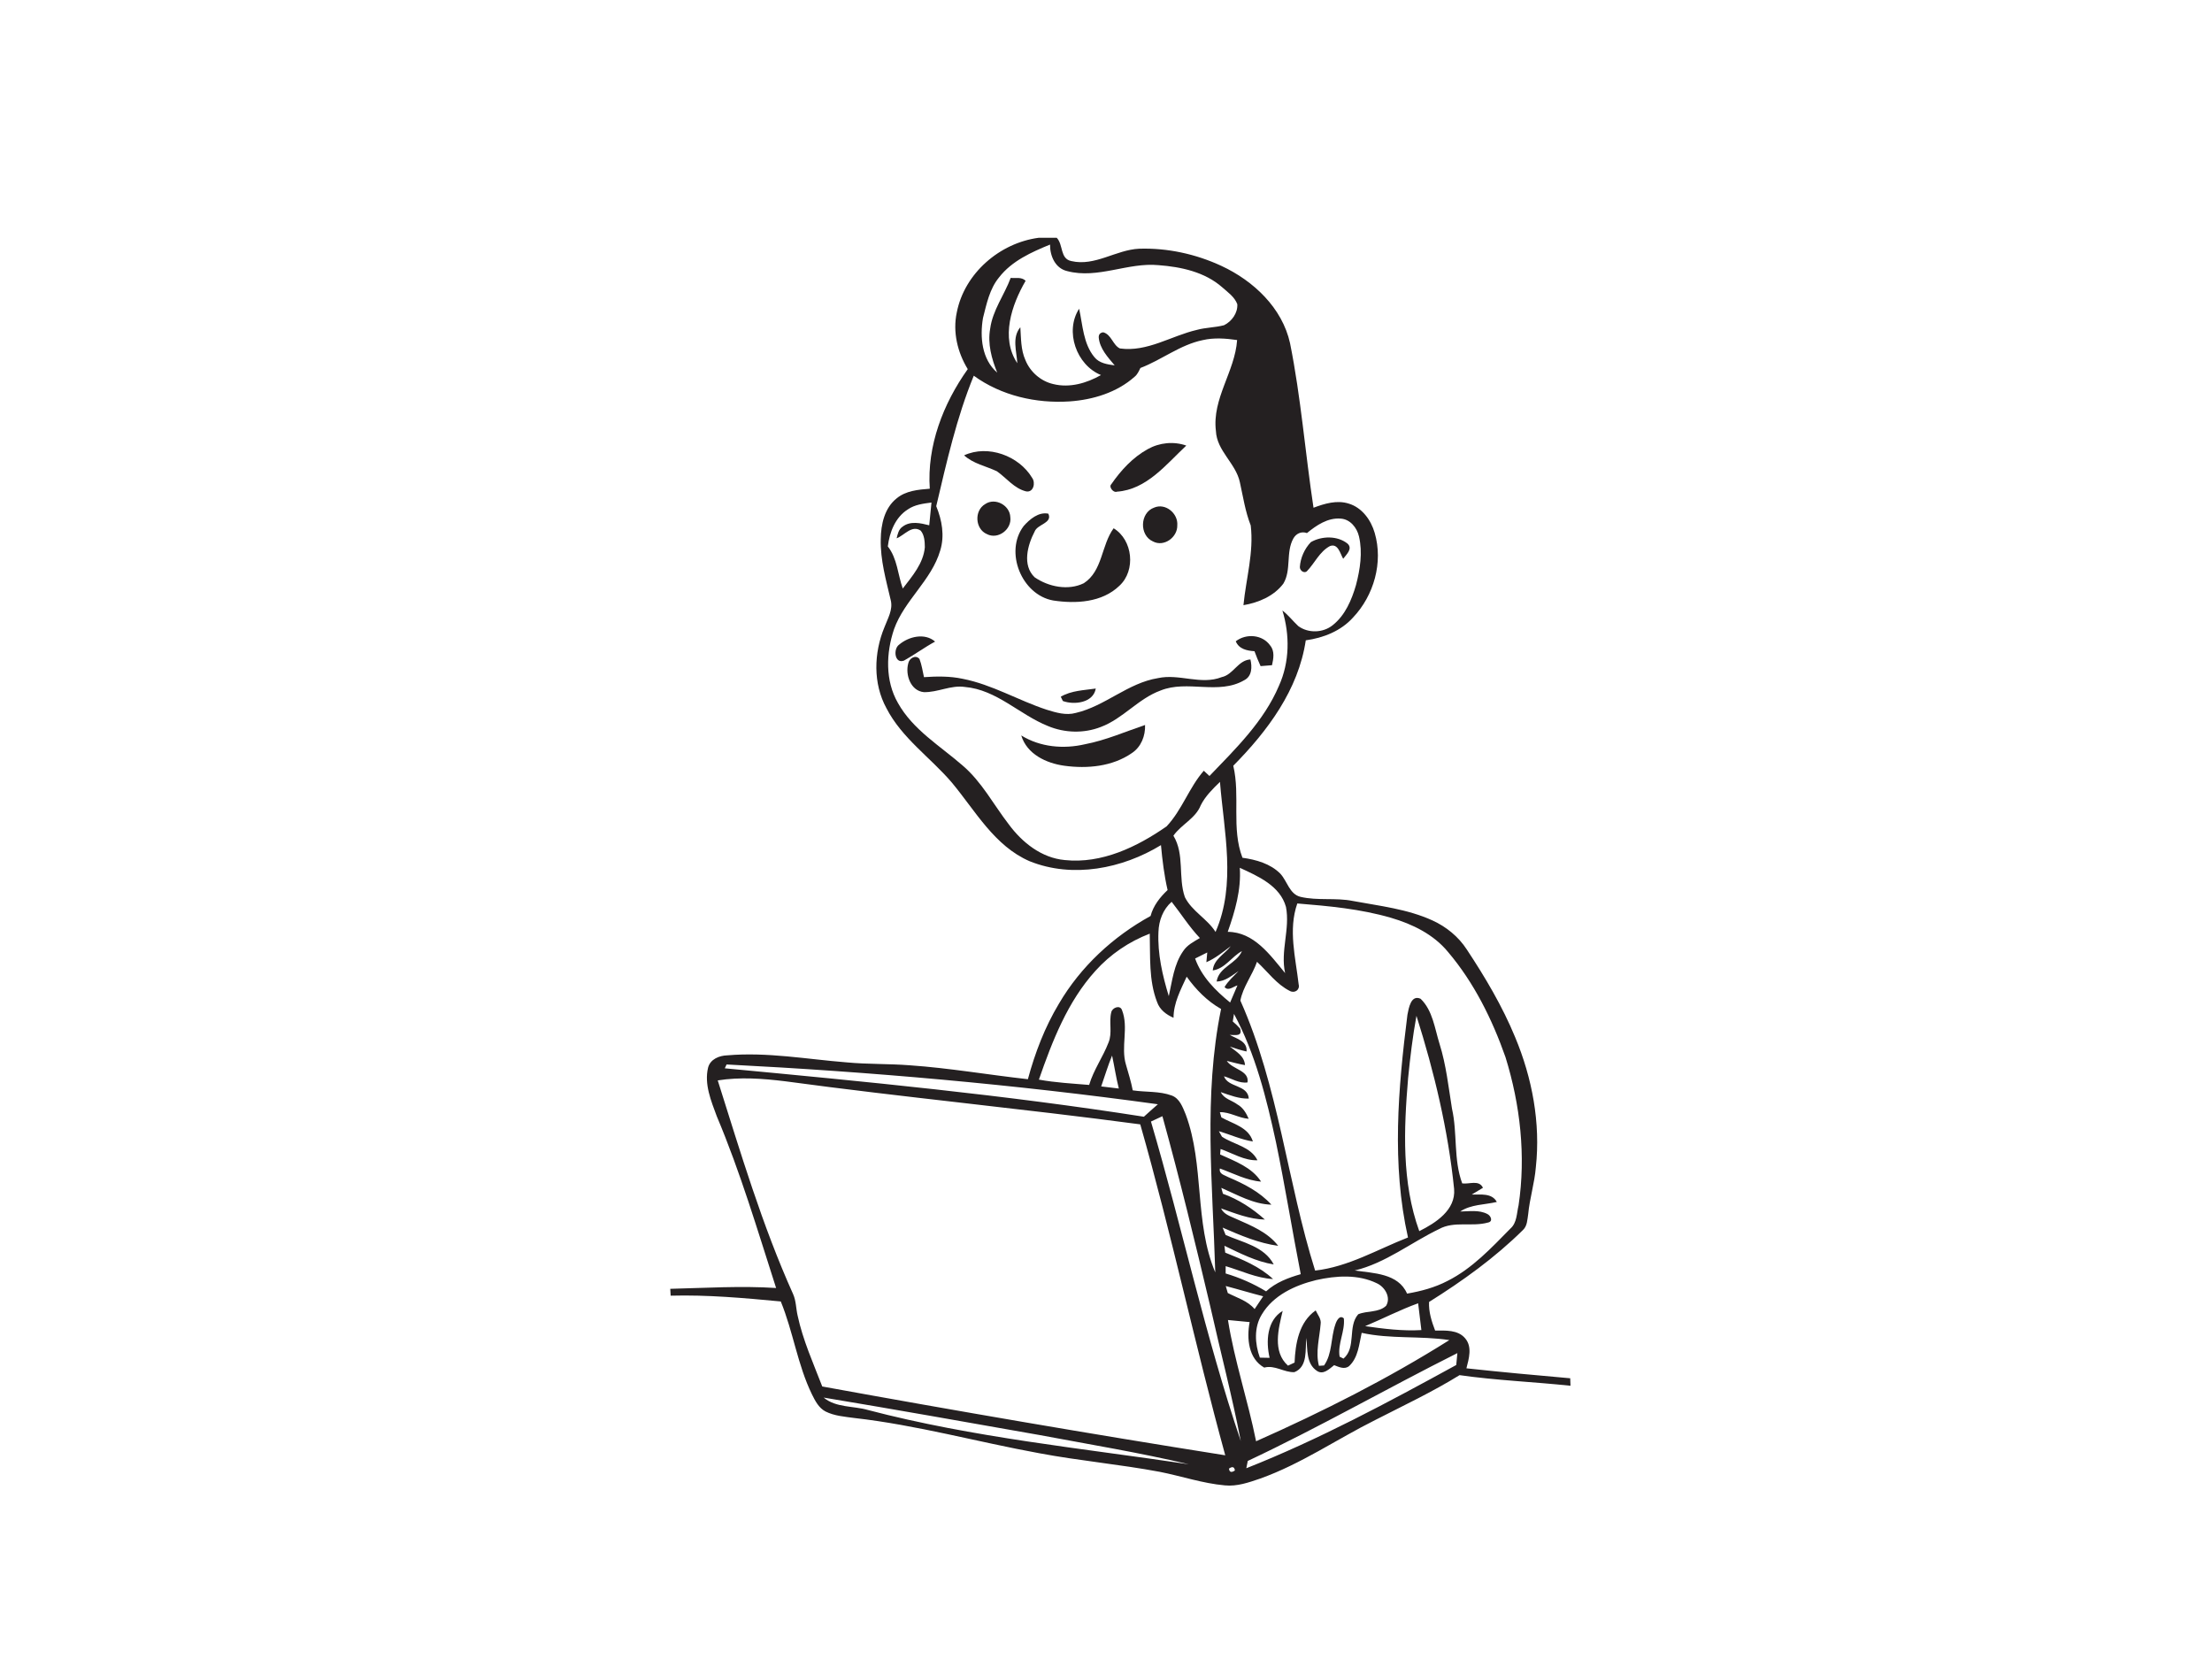 <?xml version="1.0" encoding="utf-8"?>
<!-- Generator: Adobe Illustrator 17.0.0, SVG Export Plug-In . SVG Version: 6.00 Build 0)  -->
<!DOCTYPE svg PUBLIC "-//W3C//DTD SVG 1.1//EN" "http://www.w3.org/Graphics/SVG/1.1/DTD/svg11.dtd">
<svg version="1.1" id="Layer_1" xmlns="http://www.w3.org/2000/svg" xmlns:xlink="http://www.w3.org/1999/xlink" x="0px" y="0px"
	 width="800px" height="600px" viewBox="0 0 800 600" enable-background="new 0 0 800 600" xml:space="preserve">
<path fill="#242021" d="M375.63,86h6.55c2.43,2.49,1.12,7.59,5.29,8.42c8.52,2,16.14-4.09,24.52-4.47
	c10.22-0.33,20.51,1.92,29.78,6.23c11.55,5.37,21.96,15.13,24.79,27.94c3.96,19.66,5.48,39.7,8.49,59.51
	c4.02-1.51,8.46-2.85,12.72-1.5c4.83,1.44,8.06,5.94,9.41,10.6c3.12,10.67-0.28,22.64-7.86,30.63c-4.38,4.86-10.71,7.35-17.07,8.22
	c-2.66,17.9-13.83,32.83-26.22,45.36c2.6,10.95-0.77,22.61,3.32,33.28c4.92,0.68,10.1,2.13,13.69,5.75
	c2.52,2.69,3.31,7.43,7.32,8.39c6.19,1.45,12.65,0.23,18.88,1.48c9.71,1.81,19.75,2.9,28.83,7.05c5,2.28,9.42,5.88,12.42,10.51
	c6.66,10.07,12.86,20.52,17.48,31.71c6.17,14.77,9.23,31.01,7.49,47c-0.46,5.75-2.23,11.29-2.77,17.02
	c-0.32,1.95-0.32,4.23-1.86,5.69c-10.19,10.07-21.88,18.47-33.99,26.05c-0.18,3.58,0.93,7.04,2.19,10.34
	c3.72,0.01,8.22-0.35,10.88,2.83c2.62,3.08,1.33,7.35,0.44,10.83c12.49,1.35,25.02,2.5,37.54,3.6c0.03,0.68,0.08,2.03,0.1,2.71
	c-13.36-1.42-26.81-1.94-40.12-3.84c-9.79,6.05-20.21,10.96-30.45,16.2c-13.94,6.96-26.91,15.95-41.67,21.21
	c-4.09,1.4-8.35,2.9-12.75,2.46c-8.02-0.72-15.69-3.35-23.55-4.9c-14.46-2.71-29.13-4.01-43.59-6.73
	c-22.35-4.08-44.34-10.2-66.95-12.75c-3.49-0.48-7.13-0.74-10.33-2.34c-2.44-1.26-3.75-3.82-4.92-6.18
	c-5.21-10.69-6.79-22.66-11.28-33.62c-13.24-1.25-26.52-2.45-39.83-2.09c-0.04-0.62-0.11-1.86-0.14-2.48
	c12.75-0.31,25.52-1.12,38.28-0.3c-6.71-20.85-12.93-41.91-21.46-62.11c-2.05-5.56-4.59-11.59-3.14-17.59
	c0.79-3.06,4.04-4.36,6.93-4.44c14.44-1.26,28.8,1.4,43.16,2.54c7.6,0.72,15.26,0.46,22.88,1.06c14.31,0.99,28.45,3.45,42.69,5.03
	c2.57-9.53,6.13-18.84,11.23-27.32c7.84-13.39,19.58-24.26,33.14-31.71c0.99-3.74,3.39-6.78,6.16-9.38
	c-1.24-5.34-1.9-10.79-2.4-16.25c-13.97,8.53-31.92,12.08-47.46,5.84c-12.81-5.52-19.69-18.32-28.24-28.54
	c-7.74-9.04-18.04-16.02-23.59-26.82c-4.9-8.96-4.57-20.01-0.72-29.28c1.17-3.14,3.16-6.34,2.27-9.82
	c-1.69-7.24-3.79-14.51-3.6-22.02c0.06-5.34,1.34-11.26,5.72-14.75c3.35-2.8,7.85-3.18,12.01-3.51
	c-1.07-15.5,4.85-30.77,13.73-43.25c-3.71-6.08-5.48-13.44-3.97-20.49C348.79,98.87,361.52,87.87,375.63,86 M361.33,100.31
	c-3.44,4.17-4.52,9.6-5.82,14.7c-1.16,6.81-0.45,14.96,5.15,19.75c-2.03-5.01-3.53-10.44-2.55-15.88
	c0.88-6.68,5.11-12.17,7.42-18.37c1.82,0.16,3.93-0.42,5.4,1.04c-5.05,8.71-9.14,20.61-3.01,29.81c-0.23-4.31-2.01-9.29,1.1-13.01
	c0.27,3.98,0.15,8.13,1.82,11.85c1.72,4.29,5.55,7.66,10.08,8.7c5.92,1.48,12.1-0.32,17.27-3.26c-8.89-3.61-13.19-15.82-7.91-23.98
	c1.31,5.92,1.48,12.6,5.51,17.49c1.77,2.23,4.72,2.64,7.35,2.99c-2.46-2.94-5.36-6-5.76-10c-0.08-1.15,0.46-1.81,1.61-1.96
	c2.97,0.77,3.49,4.66,6.04,5.84c9.89,1.38,18.54-4.56,27.83-6.71c3.22-0.89,6.61-0.84,9.83-1.69c2.79-1.37,5-4.42,4.8-7.61
	c-0.99-2.64-3.43-4.31-5.46-6.11c-6.29-5.54-14.87-7.39-23-8c-11.13-1.08-21.98,5.08-33.05,2.15c-4.36-1-6.26-5.51-6.22-9.6
	C373,91.22,365.94,94.37,361.33,100.31 M412.45,133.08c-0.58,1.14-1.09,2.37-2.11,3.18c-6.41,5.7-15.02,8.31-23.45,8.91
	c-12.15,0.81-24.78-2.06-34.71-9.29c-6.23,15.19-9.82,31.26-13.58,47.19c2.08,5.02,3.09,10.71,1.45,16.01
	c-3.16,10.81-12.95,17.96-16.71,28.48c-2.9,8.61-3.24,18.61,1.41,26.68c5.41,9.69,15.22,15.49,23.36,22.59
	c6.96,5.91,11.2,14.15,16.71,21.28c4.85,6.59,11.86,12.17,20.26,12.94c13.38,1.41,26.12-4.74,36.82-12.17
	c5.59-5.92,8.12-14,13.47-20.13c0.51,0.47,1.54,1.43,2.05,1.9c9.5-9.9,19.7-19.8,25.14-32.65c3.86-8.55,3.96-18.32,1.24-27.21
	c2.14,1.65,3.78,3.81,5.75,5.65c3.61,2.65,8.98,2.48,12.46-0.35c4.5-3.57,6.83-9.11,8.4-14.48c1.49-5.69,2.44-11.76,1.09-17.58
	c-0.73-3.17-3.17-6.25-6.63-6.47c-4.67-0.37-8.75,2.41-12.19,5.23c-2.01-0.72-3.92,0.16-4.93,1.97c-2.78,5.01-0.64,11.33-3.59,16.29
	c-3.4,4.54-8.99,6.9-14.45,7.82c0.93-9.6,3.8-19.13,2.63-28.84c-1.98-5.04-2.76-10.38-3.93-15.64c-1.47-6.86-8.34-11.3-8.66-18.53
	c-1.44-11.7,6.89-21.48,7.67-32.88c-4.13-0.59-8.38-0.93-12.48,0.04C426.77,124.71,420.15,130.16,412.45,133.08 M328.32,184.24
	c-4.54,2.87-6.61,8.26-7.23,13.38c3.44,4.38,3.6,10.16,5.41,15.23c3.41-4.46,7.45-9.07,7.98-14.91c-0.02-2.04-0.13-4.42-1.5-6.03
	c-3.17-2.18-5.93,1.72-8.7,2.78c0.37-1.54,0.73-3.29,2.16-4.22c2.8-2.15,6.5-1.29,9.63-0.49c0.25-2.75,0.55-5.49,0.81-8.23
	C333.92,182.13,330.83,182.5,328.32,184.24 M434.28,291.21c-1.87,4.8-7.03,6.94-9.9,11.03c4.12,6.79,1.63,15.02,4.15,22.23
	c2.54,5.1,8.07,7.78,11.09,12.58c7.54-17.23,3.03-36.31,1.6-54.27C438.61,285.31,435.94,287.92,434.28,291.21 M448.39,313.85
	c0.53,7.98-1.74,15.73-4.36,23.16c9.51,0.07,15.3,8.35,20.75,14.92c-1.77-7.97,1.85-15.97,0.31-23.92
	C462.97,320.35,454.99,316.88,448.39,313.85 M418.97,337.06c-0.36,7.89,1.45,15.71,3.74,23.21c1.24-5.54,1.85-11.5,5.19-16.27
	c1.43-2.23,3.85-3.43,6.05-4.75c-3.83-4.03-6.78-8.74-10.21-13.1C420.6,328.89,419.1,332.97,418.97,337.06 M469.19,326.75
	c-3.35,9.53-0.61,19.63,0.49,29.28c0.52,2.01-1.49,3.29-3.19,2.36c-4.82-2.4-8-6.96-11.88-10.54c-1.65,4.8-5.13,9.13-6.01,14.03
	c13.86,31.07,16.89,65.41,27.03,97.64c12.02-1.35,22.52-7.65,33.59-11.97c-5.96-26.48-3.57-53.93-0.2-80.57
	c0.47-2.37,1.26-7.35,4.76-5.76c4.39,4.22,5.11,10.77,6.86,16.34c2.39,7.61,3.22,15.56,4.49,23.4c2.02,8.9,0.49,18.36,3.7,27.03
	c2.52,0.38,6.09-1.41,7.5,1.59c-1.36,0.81-2.72,1.61-4.06,2.45c3.17,0.08,7.25-0.67,9.08,2.67c-4.44,1.05-9.32,0.84-13.25,3.46
	c3.26-0.04,6.78-0.67,9.8,0.89c1.27,0.6,2.25,2.76,0.2,3.11c-5.76,1.61-12.19-0.65-17.63,2.34c-10.22,4.91-19.33,12.3-30.54,15
	c6.73,0.97,15.78,1,18.95,8.35c5.05-0.86,10.06-2.2,14.62-4.58c8.95-4.49,15.85-11.93,22.78-18.96c2.37-2.09,2.24-5.53,2.93-8.37
	c2.68-17.9,0.62-36.38-4.73-53.61c-4.81-13.67-11.37-26.95-20.79-38.05c-5.21-6.35-12.85-10.07-20.6-12.34
	C492.07,328.72,480.58,327.68,469.19,326.75 M396.17,351.13c-10.07,11.12-15.59,25.37-20.44,39.33c6,1.09,12.09,1.41,18.17,1.92
	c1.61-5.43,4.99-10.08,7.01-15.33c1.46-3.5,0.08-7.38,1-10.97c0.35-1.63,3.15-2.77,3.87-0.78c2.51,6.34-0.52,13.34,1.45,19.79
	c0.87,3.07,1.85,6.11,2.44,9.25c4.68,0.71,9.6,0.21,14.11,1.87c2.89,1.08,3.96,4.24,5.05,6.85c6.83,18.36,3.04,38.98,10.69,57.12
	c-0.93-31.72-4.34-63.89,2.1-95.27c-5.03-2.84-9.11-7.02-12.44-11.68c-2.17,4.74-4.74,9.49-4.76,14.86c-2.61-1.12-5-2.91-5.95-5.7
	c-3.05-7.85-2.42-16.47-2.65-24.72C408.33,340.54,401.53,345.15,396.17,351.13 M436.3,347.99c0.08-0.88,0.24-2.64,0.32-3.52
	c-1.46,0.74-2.92,1.47-4.39,2.19c2.33,6.57,7.36,11.6,12.66,15.91c0.89-2.06,1.75-4.14,2.65-6.19c-1.5,0.41-3.36,2.21-4.66,0.59
	c1.32-2.22,3.3-3.91,5.07-5.77c-2.45,1.62-4.83,3.75-7.94,3.77c0.81-5.27,7.18-6.38,9.15-10.99c-3.77,2.03-6.06,6.31-10.55,7
	c0.33-4.04,4.29-5.89,6.52-8.79C442.31,344.3,439.58,346.58,436.3,347.99 M446.29,366.69c-0.11,0.69-0.33,2.06-0.44,2.74
	c0.94,0.79,1.82,1.64,2.64,2.56c1,2.96-1.81,2.31-3.75,2.29c2.53,1.4,6.45,2.31,6.09,6c-2.07-0.44-4.06-1.09-6.04-1.78
	c2.28,1.83,5.27,3.41,5.48,6.71c-2.23-0.37-4.39-1-6.58-1.53c1.97,3.1,8.2,3.42,7.49,7.79c-3.02,0.44-5.71-1.43-8.51-2.22
	c1.49,4.16,8.59,2.95,8.98,8.07c-3.55,0.1-6.85-1.22-10.14-2.34c1.13,2.45,4.02,2.95,6.02,4.46c2.01,1.11,3.19,3.14,4.08,5.19
	c-3.61-0.25-6.84-2.5-10.43-2.4c0.14,0.47,0.41,1.42,0.55,1.89c4.15,2.34,9.82,3.52,11.39,8.71c-4.27-0.67-8.19-2.51-12.3-3.72
	c0.28,0.5,0.84,1.5,1.12,1.99c4.23,2.85,10.39,3.54,12.84,8.53c-4.79,0.14-8.97-2.55-13.34-4.08c-0.04,0.49-0.12,1.48-0.17,1.97
	c5.38,2.47,11.45,4.61,14.82,9.83c-5.29-0.44-10-2.98-14.9-4.75c-0.43,2.08,1.79,2.4,3.08,3.15c5.68,2.41,11.34,5.29,15.55,9.94
	c-6.55-0.19-12.29-3.55-18.12-6.09c0.14,0.54,0.44,1.6,0.59,2.14c5.64,2.02,10.72,5.35,15.17,9.33c-5.54-0.11-10.7-2.22-15.84-4.03
	c1.02,2.21,3.46,2.85,5.49,3.81c5.48,2.43,11.4,4.81,15.16,9.72c-7.05-0.95-13.62-3.77-20.09-6.59c0.27,0.67,0.81,2,1.08,2.66
	c6.16,2.73,13.99,4.13,17.4,10.66c-6.35-1.03-12.1-4-17.83-6.75c0.07,0.62,0.21,1.86,0.29,2.48c6.09,2.42,12.51,5.04,17.3,9.56
	c-6-0.34-11.47-2.99-17.14-4.67c0,0.66-0.01,1.99-0.01,2.65c5.13,1.53,10.06,3.68,14.63,6.47c3.51-3.23,8.02-4.92,12.53-6.22
	c-3.11-15.9-5.66-31.89-8.96-47.75C458.04,397.17,454.03,381.12,446.29,366.69 M512.28,367.39c-1.37,7.46-2.27,14.99-3.02,22.54
	c-1.55,18.42-2.36,37.66,4.04,55.33c5.94-2.98,13.23-7.62,12.6-15.24C523.74,408.73,518.73,387.76,512.28,367.39 M398.26,392.92
	c2.12,0.25,4.25,0.52,6.38,0.76c-1-3.93-1.59-7.96-2.44-11.92C400.68,385.4,399.58,389.2,398.26,392.92 M262.13,386.37
	c50.64,4.77,101.31,9.63,151.57,17.51c1.66-1.53,3.37-3.01,5.06-4.51c-51.74-7.14-103.82-11.75-155.98-14.39
	C262.62,385.33,262.3,386.03,262.13,386.37 M259.58,390.74c8.25,26.06,16.04,52.37,27.28,77.34c1.07,2.43,1.01,5.15,1.61,7.72
	c1.9,8.88,5.66,17.2,8.91,25.64c48.49,8.83,97.07,17.17,145.75,24.89c-10.92-39.72-19.42-80.07-30.74-119.69
	c-42.74-5.71-85.68-9.79-128.41-15.58C275.89,390.07,267.67,389.46,259.58,390.74 M416.26,405.62
	c11.31,38.39,19.63,77.64,32.49,115.57c-3.15-16.34-7.4-32.47-11.04-48.72c-5.43-23.01-11.01-45.99-17.31-68.78
	C419.03,404.36,417.64,405,416.26,405.62 M476,462.96c-7.59,1.85-15.51,5.46-19.65,12.43c-2.88,4.71-2.52,10.59-0.7,15.62
	c0.88,0.02,2.64,0.06,3.52,0.07c-1.36-5.9-1.03-13.5,4.73-16.99c-1.53,6.44-3.77,14.73,1.92,19.82c0.6-0.28,1.78-0.84,2.38-1.12
	c0.28-6.86,1.58-14.63,7.63-18.86c0.73,1.6,2.13,3.11,1.79,5c-0.4,4.98-1.91,10.07-0.61,15.04c0.46-0.03,1.39-0.1,1.85-0.13
	c3.03-4.29,2.4-9.93,4.06-14.74c0.35-1.2,1.51-3.77,3.1-2.28c0.48,4.69-2.31,9.15-1.53,13.84c0.35,0.17,1.06,0.52,1.41,0.7
	c4.71-4.07,1.41-11.57,5.32-16.04c3.24-1.36,7.38-0.52,10.08-3.06c1.84-3.01-0.42-6.79-3.31-8.13
	C491.19,460.8,483.19,461.34,476,462.96 M443.31,465.11c0.19,0.64,0.56,1.9,0.74,2.53c3.34,1.73,7.17,2.8,9.7,5.8
	c1.02-1.55,2.06-3.08,3.09-4.62C452.31,467.66,447.84,466.29,443.31,465.11 M493.73,479.62c6.73,0.97,13.52,1.81,20.33,1.42
	c-0.38-3.24-0.76-6.47-1.17-9.69C506.33,473.71,500.14,476.93,493.73,479.62 M444.11,477.4c2.35,14.85,7.23,29.13,10.17,43.85
	c24.04-10.67,47.62-22.57,69.9-36.59c-10.51-1.6-21.29-0.31-31.71-2.62c-0.93,4.1-1.25,8.91-4.49,11.97
	c-1.64,1.43-3.77,0.37-5.47-0.28c-1.73,1.34-3.93,3.66-6.25,2.05c-3.94-2.63-3.33-7.81-3.81-11.91c-0.44,4.23,0.59,10.44-4.32,12.39
	c-3.71,0.16-7.07-2.68-10.9-1.65c-5.76-3.24-6.39-10.61-5.28-16.46C449.33,477.91,446.71,477.64,444.11,477.4 M451.27,528.37
	c-0.13,0.66-0.39,1.98-0.52,2.64c26.25-10.39,51.19-23.79,75.92-37.34c0.13-1.44,0.27-2.87,0.41-4.3
	C501.67,502.11,476.99,516.28,451.27,528.37 M297.88,505.45c4.5,3.74,10.76,2.95,16.09,4.51c38.02,9.97,77.23,13.81,116,19.61
	c-17.83-4.2-35.94-7.18-53.95-10.56C349.98,514.43,323.96,509.78,297.88,505.45 M444.47,531.14c0.16,1.31,0.88,1.54,2.14,0.68
	C446.44,530.49,445.72,530.27,444.47,531.14z"/>
<path fill="#242021" d="M415.11,162.43c4.21-2.36,9.36-2.89,13.93-1.28c-7.31,6.81-14.32,15.91-25.09,16.67
	c-1.24,0.53-3.06-1.71-2.05-2.67C405.38,170.11,409.68,165.41,415.11,162.43z"/>
<path fill="#242021" d="M348.68,164.68c8.61-3.97,19.83,0.14,24.61,8.15c1.3,1.76,0.5,5.36-2.16,4.89
	c-4.33-1.04-7.11-4.85-10.61-7.29C356.55,168.55,352.02,167.72,348.68,164.68z"/>
<path fill="#242021" d="M356.32,182.3c3.61-2.45,8.91,0.44,9.07,4.72c0.62,4.41-4.45,8.25-8.47,6.14
	C352.62,191.32,352.28,184.61,356.32,182.3z"/>
<path fill="#242021" d="M417.39,183.59c4.12-1.79,8.75,2.12,8.39,6.4c0.13,4.31-4.81,7.95-8.79,5.83
	C411.99,193.63,412.23,185.43,417.39,183.59z"/>
<path fill="#242021" d="M370.21,190.27c2.18-2.48,5.42-5.22,8.94-4.49c1.58,3.46-3.97,3.77-4.96,6.46c-2.57,4.91-4.55,12.18,0,16.54
	c5.01,3.46,12.16,4.91,17.78,2.15c6.85-4.43,6.29-13.75,10.79-19.87c6.95,4.22,8.09,15.24,2.11,20.77
	c-6.29,6.09-15.8,6.59-23.99,5.34C369.47,215.12,363.18,199.57,370.21,190.27z"/>
<path fill="#242021" d="M474.09,196.07c3.93-2.27,9.6-2.38,13.24,0.52c2.05,1.84-0.43,3.99-1.55,5.5c-1.08-1.86-1.85-5.69-4.78-4.6
	c-3.8,2.02-5.52,6.21-8.41,9.18c-1.12,0.78-2.52-0.42-2.48-1.61C470.33,201.76,471.8,198.45,474.09,196.07z"/>
<path fill="#242021" d="M325.18,233.15c3.44-2.95,9.29-4.36,13.01-1.11c-3.87,2.1-7.43,4.74-11.26,6.88
	C323.54,240.2,322.96,234.7,325.18,233.15z"/>
<path fill="#242021" d="M446.93,231.93c3.76-2.91,9.69-2.46,12.48,1.56c1.66,2.04,1.16,4.74,0.63,7.09
	c-1.39,0.1-2.76,0.21-4.13,0.33c-0.81-1.77-1.55-3.57-2.21-5.39C450.97,235.34,448.09,234.75,446.93,231.93z"/>
<path fill="#242021" d="M328.47,239.97c0.28-1.82,2.65-3.35,4.07-1.65c0.82,2.11,1.13,4.38,1.63,6.58c4.66-0.32,9.39-0.39,14,0.6
	c10.68,2.09,20.12,7.82,30.38,11.18c3.38,1.04,6.99,2.14,10.52,1.16c10.62-2.47,18.87-10.85,29.74-12.59
	c7.68-1.69,15.5,2.59,23.05-0.36c4.23-0.92,5.87-6.13,10.37-6.39c0.65,2.69,0.59,6.07-2.22,7.5c-9.36,5.45-20.57-0.21-30.29,3.74
	c-8.06,2.93-13.58,10.18-21.6,13.18c-6.11,2.39-13.08,2.18-19.11-0.34c-10.29-4.12-18.55-13.14-30.04-14.13
	c-5.1-0.76-9.84,2.02-14.88,1.87C329.35,249.83,327.36,244.06,328.47,239.97z"/>
<path fill="#242021" d="M383.64,251.98c3.81-2.25,8.39-2.33,12.66-2.96c-0.88,5.19-7.81,6.01-11.9,4.51
	C384.21,253.14,383.83,252.36,383.64,251.98z"/>
<path fill="#242021" d="M392.42,269.16c7.5-1.44,14.51-4.53,21.71-6.96c0.14,3.92-1.41,7.93-4.76,10.15
	c-7.03,4.89-16.16,5.73-24.45,4.59c-6.5-0.89-13.55-4.19-15.57-10.96C376.23,270.23,384.64,270.97,392.42,269.16z"/>
</svg>
